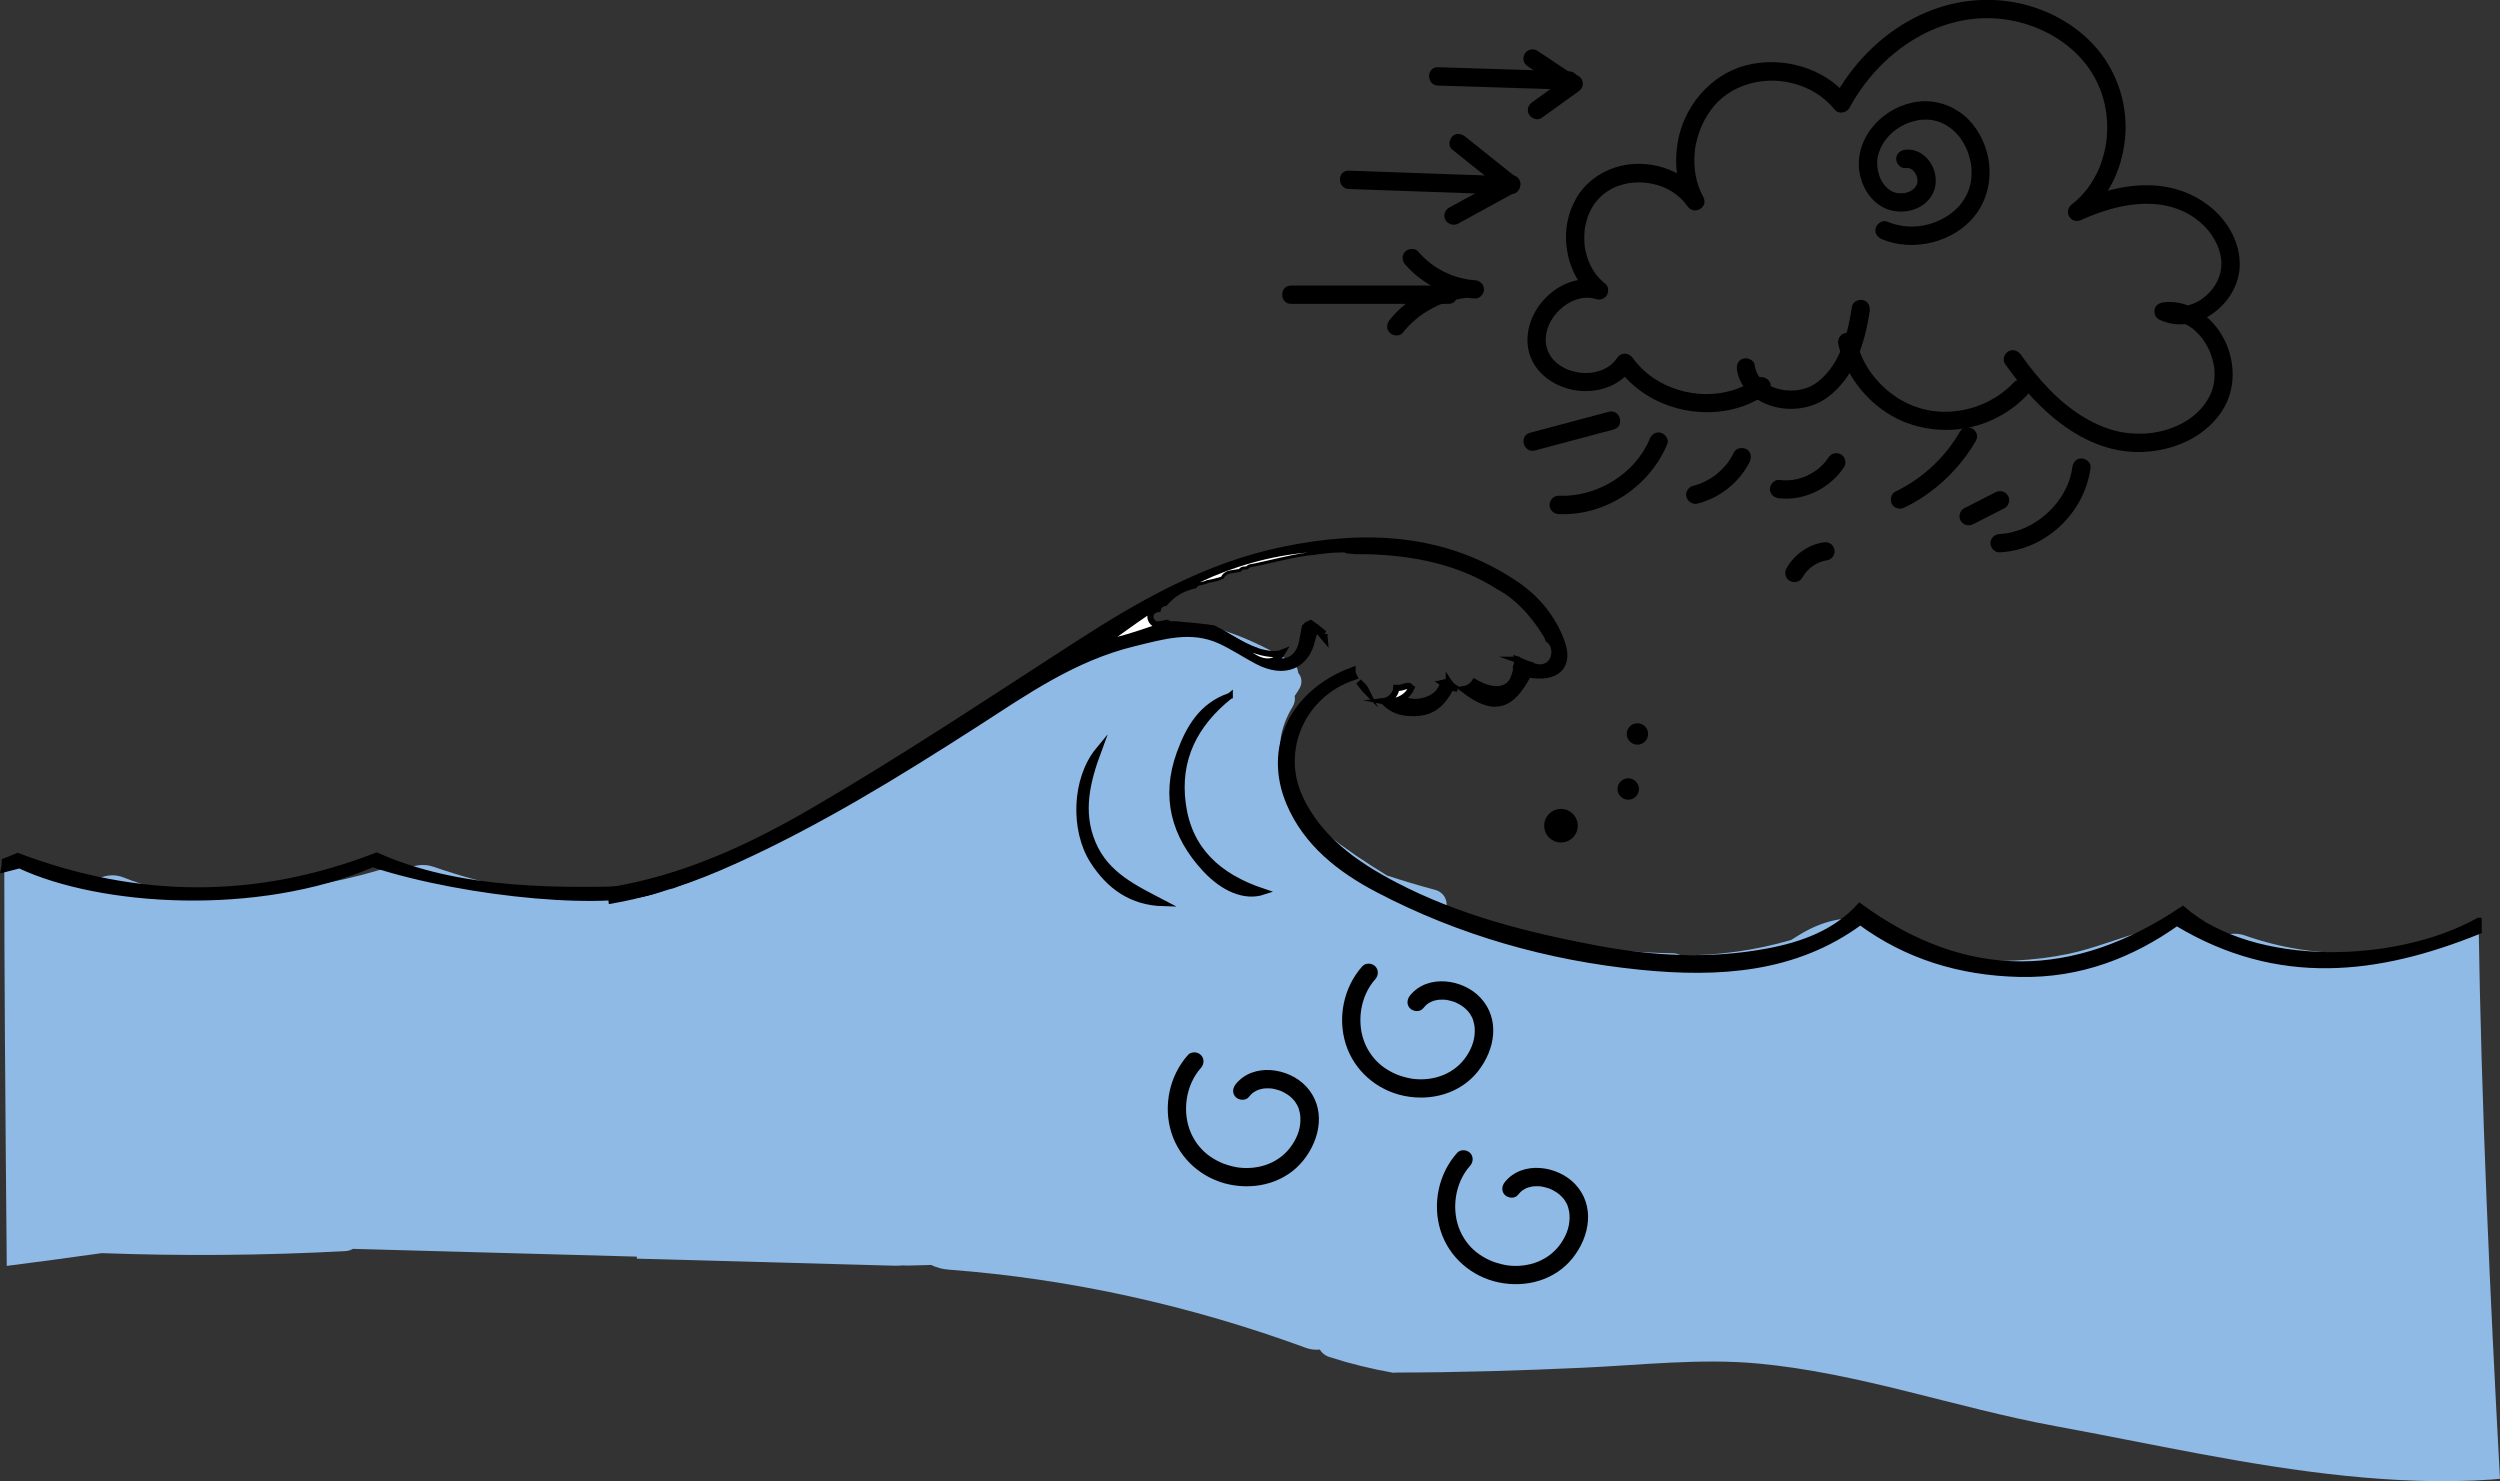 <?xml version="1.0" encoding="UTF-8"?>
<svg id="Layer_2" data-name="Layer 2" xmlns="http://www.w3.org/2000/svg" viewBox="0 0 817.35 484.25">
  <rect x="0" y="0" width="817.35" height="484.25" fill="#333333" stroke="none"/>
  <defs>
    <style>
      .cls-1, .cls-2, .cls-3 {
        stroke: #000;
        stroke-miterlimit: 10;
        stroke-width: 2px;
      }

      .cls-1, .cls-4 {
        fill: #fff;
      }

      .cls-2 {
        fill: #569ed8;
      }

      .cls-5, .cls-3 {
        fill: #000;
      }

      .cls-5, .cls-6, .cls-4 {
        stroke-width: 0px;
      }

      .cls-6 {
        fill: #8fbae5;
      }
    </style>
  </defs>
  <g id="Layer_1-2" data-name="Layer 1">
    <path class="cls-6" d="M205.93,328.51c-.93-11.66-1.99-23.3-3.07-34.95-2.16.2-4.31.38-6.47.59-18.5-1-36.9-4.59-54.69-10.78-3.38-1.17-7-.47-9.98,1.36-2.39-.89-5.05-1.07-7.69-.28-15.13,4.5-30.64,6.96-46.18,7.39-6.26-.57-12.54-.77-18.78-.47-2.46-.19-4.92-.43-7.38-.72-3.86-1.06-7.67-2.34-11.41-3.82-2.68-1.06-5.56-.76-8.15.38-4.35-1.02-8.68-2.19-12.97-3.54-1.72-.54-3.49-.63-5.21-.37-4.13-.95-8.31-1.65-12.55-2.01.01,19.28.08,38.57.21,57.85.16,24.91.38,49.82.6,74.73,10.36-1.33,20.71-2.71,31.06-4.17,26.53.98,53.08.76,79.58-.66,1-.05,1.85-.33,2.57-.74,31.93.87,63.87,1.75,95.8,2.62-1.54-27.49-3.1-54.97-5.3-82.41Z"/>
    <path class="cls-6" d="M456.69,448.74c20.32-.02,40.63-.66,60.93-1.58,18.99-.86,38.3-3.13,57.28-1.36,33.01,3.08,64.66,14.5,97.18,20.47,31.47,5.77,62.78,12.96,94.65,16.22,15.85,1.62,31.84,2.34,47.75,1.24.96-.07,1.91-.16,2.86-.26-3.29-60.78-6.07-121.58-7.01-182.44-.76.25-1.52.55-2.28.93-23.21,11.58-49.85,12.43-74.06,3.9-1.97-.7-4.03-.73-6-.28-1.17-.52-2.37-1.01-3.59-1.42-4.05-4.53-11.77-6.24-16.95-3.04-1.69,1.05-3.41,2.05-5.15,3.02-8.75,2.15-17.37,5.92-26.03,7.71-11.42,2.37-23.38,2.9-35.03,1.64-4.25-1.92-8.33-4.24-12.71-5.9-2.3-.87-4.64-1.42-7-1.74-2.67-2.03-5.61-3.66-8.9-4.6-8.67-2.49-17.16-.07-24.63,4.56-.82.51-1.61,1-2.4,1.5-11.74,3.42-23.78,5.1-36.06,5.03-.74-.41-1.63-.67-2.68-.68-20.97-.33-41.6-3.64-61.63-9.83-.21-.07-.42-.12-.63-.16-.71-.28-1.41-.56-2.12-.85-1.14-.76-2.45-1.33-3.95-1.66-1.88-.81-3.74-1.65-5.6-2.52.3-2.41-.81-4.95-3.85-5.75-5.26-1.39-10.46-2.96-15.62-4.66-6.93-4.19-13.63-8.77-20.01-13.71-1.4-1.09-2.96-1.4-4.4-1.19-6.95-8.77-11.32-19.61-10.3-30.27.61-3.42,1.84-6.68,3.79-9.88.77-1.27.95-2.51.74-3.63.38-.63.79-1.25,1.22-1.87,1.5-2.13,1.16-4.23-.08-5.73-.11-1.52-.93-2.99-2.71-3.96-12.07-6.5-25.09-13.19-39.23-12.06-3.74.3-7.3,1.15-10.57,2.51-12.47,2.52-23.77,8.68-34.44,15.62-7.23,4.71-14.23,9.76-20.97,15.14-6.6,3.28-13.03,6.87-19.28,10.62-24.45,14.66-47.69,32.43-74.92,41.72-.71.24-1.39.54-2.04.88-6.86.42-13.72.89-20.57,1.41,1.39,14.77,2.73,29.54,3.84,44.32,1.88,25.09,3.28,50.23,4.7,75.35,28.01.77,56.02,1.53,84.03,2.3.99.03,1.98,0,2.96-.09.82.04,1.64.06,2.48.03,2.25-.08,4.5-.14,6.75-.18,1.73.84,3.66,1.38,5.68,1.53,39.95,3,79.25,11.79,116.85,25.58,1.48.54,3.01.7,4.52.55.61,1.06,1.62,1.94,3.09,2.42,6.86,2.22,13.82,3.92,20.87,5.16.4-.04.8-.06,1.23-.06Z"/>
    <path class="cls-3" d="M510.48,209.64c-2.83-7.59-7.87-13.89-14.98-18.69-23.13-15.61-49.11-16.76-75.95-11.2-25.26,5.23-46.69,17.56-67.49,30.99-28.65,18.5-57.03,37.42-86.64,54.61-20.21,11.73-41.69,21.72-65.81,25.7.11,1.12.21,2.25.32,3.37,14.03-2.47,27.2-7.1,39.95-12.86,27.85-12.59,53.46-28.39,78.76-44.63,16.38-10.52,32.18-21.8,52.21-26.65,9.38-2.27,18.55-5.1,27.96-.84,4.27,1.94,8.14,4.57,12.28,6.75,8.82,4.64,16.12,1.61,18-7.35.22-1.06.62-2.11,1.19-3.76-.53-.37-1.06-.74-1.58-1.12-.06-.05-.12-.1-.18-.14-.71.35-1.33.74-1.91,1.17-.3,1.65-.57,3.16-.86,4.64-1.25,6.45-6.31,8.47-12.45,4.81-.92-.55-1.82-1.14-2.7-1.74-4.87-1.69-9.22-4.93-13.86-7.2-4.16-.74-8.41-1.07-12.59-1.3-2.39.29-4.79.8-7.21,1.54-5.7,1.74-11.4,3.46-17.61,4.5,5.22-3.34,10.35-6.78,15.67-9.99,1.46-.88,2.93-1.72,4.41-2.55.22-.19.48-.33.76-.41.31-.17.62-.33.93-.5,2.53-2.85,5.84-4.55,9.42-5.4.28-.43.72-.78,1.39-.93.7-.16,1.4-.33,2.1-.51.21-.14.43-.24.69-.29.84-.15,1.66-.34,2.49-.53.24-.06.48-.13.71-.19.48-.19.95-.38,1.43-.56.56-.97,1.55-1.7,3.08-1.93.9-.13,1.79-.28,2.68-.43.4-.49,1.01-.83,1.84-.83.19,0,.38-.02.58-.03.3-.34.69-.6,1.15-.68,6.78-1.23,13.98-3.47,21.06-4.09,3.12-.48,6.28-.77,9.5-.79.53,0,.96.14,1.31.36.85.04,1.69.1,2.52.23,1.21,0,2.42-.02,3.64,0,15.78.36,30.8,3.51,43.42,11.66,3.3,1.74,6.33,4.26,8.97,7.09.48.49.93,1,1.36,1.53,2.07,2.42,3.85,4.98,5.27,7.41.23.4.4.8.52,1.19,3.38,2.42,2.43,9.13-2.84,9.13-1.12,0-2.04-.31-2.77-.81-.34-.06-.68-.14-1.05-.28-1.19-.46-2.37-.95-3.55-1.44.11.86-.04,1.75-.38,2.57.13.98-.1,1.97-.58,2.84-.62,2.17-2.12,3.84-4.9,4.2-2.46.31-5.56-.8-8.03-2.28-.81,1.25-2.19,2.11-3.72,2.33,9.76,7.59,15.56,6.1,21.26-4.85,9.33,1.75,13.87-2.7,10.84-10.83Z"/>
    <path class="cls-3" d="M810.34,301.05c-26.64,14.87-73.55,16.29-96.69-3.73-35.35,23.71-70.59,24.59-105.66-.96-7.99,8.7-18.69,12.61-30.24,14.76-18.73,3.48-37.43,2.47-56.05-1.04-22.95-4.33-45.36-10.07-65.8-20.77-13.13-6.87-24.69-15.23-30.84-28.31-7.5-15.94.97-34.29,17.68-39.71-.38-.65-.55-1.4-.55-2.17-19.67,7.32-28.25,25.42-20.66,43.4,5.5,13.02,16.36,21.7,29.19,28.39,26.51,13.84,55.24,22.1,85.65,25.15,25.7,2.58,50.6.98,71.83-14.68,15.09,11.16,32.54,16.56,52.01,17.02,20,.47,36.98-6.45,51.46-16.71,33.32,20.09,65.78,15.98,98.71,2.7-.02-1.11-.03-2.23-.04-3.34Z"/>
    <path class="cls-3" d="M473.67,223.01c-.62.03-1.22.1-1.81.22-.7,2.5-2.27,4.55-5.53,5.65-3.88,1.31-7.38.5-10.45-1.98-.44.72-1.09,1.33-1.79,1.78-.5.32-1.11.51-1.74.6,1.83,1.97,4.18,3.48,7.84,3.78,6.96.58,11.01-1.82,14.45-8.9-.37-.34-.7-.73-.97-1.16Z"/>
    <path class="cls-3" d="M402.07,227.54c-11.47,9.17-17.36,20.63-15.38,35.34,1.99,14.8,11.36,23.68,26.31,28.65-6.06,1.99-13.05-1.04-19-7.47-10.08-10.89-13.47-23.5-8.32-37.72,2.99-8.24,7.24-15.69,16.39-18.79Z"/>
    <path class="cls-3" d="M380.37,295.28c-10.4-.26-17.74-5.54-23.06-13.89-6.38-10.03-5.93-26.69,1.86-36.13-3.7,9.98-6.3,19.97-1.96,30.38,4.37,10.49,13.87,14.78,23.16,19.64Z"/>
    <path class="cls-1" d="M446.39,225.27c-.14-.22-.29-.44-.44-.66-.03-.03-.06-.07-.09-.12-.31-.34-1.08-1.1-1.64-1.63.41.54.83,1.08,1.24,1.63.46.61.94,1.17,1.43,1.67-.15-.3-.32-.6-.5-.89Z"/>
    <path class="cls-1" d="M460.78,224.31c-.25-.3-2.53.45-2.71.49-.55.12-1.08.15-1.59.11-.02.25-.04.51-.1.78-.29,1.27-1.23,2.3-2.3,2.99-.54.35-1.23.56-1.93.63,1.55.33,3.19.2,4.92-.44,2.24-.84,3.59-2.22,4.39-3.94-.25-.18-.48-.38-.68-.62Z"/>
    <path class="cls-1" d="M473.67,223.01c-.69.03-1.36.11-2.02.25,1.51.94,3.23,1.68,4.85,1.95-1.18-.34-2.18-1.16-2.83-2.2Z"/>
    <path class="cls-1" d="M433.06,207.22c-.2-.13-.4-.28-.59-.45-1.17-1.05-2.5-1.89-3.77-2.81-.06-.05-.11-.1-.17-.15-.07.04-.14.08-.21.11.99.69,1.88,1.41,2.61,2.25.72.83,1.42,1.68,2.13,2.52-.05-.49-.05-.99,0-1.48Z"/>
    <path class="cls-4" d="M407.49,185.17c.3-.34.69-.6,1.15-.68,6.09-1.11,12.52-3.03,18.9-3.85-12.39,1.13-24.15,4.51-35.32,9.75.59-.14,1.19-.28,1.78-.43.21-.14.43-.25.69-.29.73-.13,1.45-.28,2.16-.45.79-.21,1.59-.43,2.38-.66.53-1.05,1.55-1.86,3.16-2.1.9-.13,1.79-.29,2.69-.44.4-.49,1.01-.82,1.83-.82.19,0,.39-.02.58-.03Z"/>
    <path class="cls-1" d="M383,204.14c-.58-.03-1.05-.22-1.42-.51-.98.2-1.97.39-2.97.51-1.35.17-2.5-1.28-2.5-2.5,0-1.45,1.14-2.31,2.46-2.49.2-.9.87-1.75,1.77-1.91.15-.03.3-.07.45-.1.01-.02.02-.04.04-.05.43-.5.89-.96,1.36-1.4-2.47,1.44-4.91,2.96-7.33,4.58-4.78,3.21-9.41,6.65-14.1,9.99,5.59-1.04,10.72-2.76,15.85-4.5,2.28-.77,4.55-1.31,6.8-1.59-.14,0-.28-.02-.42-.02Z"/>
    <path class="cls-1" d="M416.5,213.83c-7.45-.17-13.33-5.18-19.75-8.32-.75-.13-1.5-.27-2.26-.37,1.75.56,3.48,1.32,5.18,2.32,3.42,2,6.36,4.8,9.67,6.99,4.25,2.81,7.92,2.26,9.9-1.08-.78.32-1.68.48-2.75.46Z"/>
    <circle class="cls-3" cx="510.34" cy="269.96" r="4.5"/>
    <circle class="cls-3" cx="532.34" cy="257.96" r="2.5"/>
    <circle class="cls-3" cx="535.34" cy="239.96" r="2.5"/>
    <path class="cls-5" d="M574.37,123.75c-9.9,7-23.49,6.6-33.55.01-2.55-1.67-5.25-4.24-6.98-6.69-1.32-1.88-3.88-1.97-5.18,0-.15.23-.31.46-.47.68.31-.41.02-.04-.04.04-.32.38-.66.74-1.02,1.07-.16.15-.34.3-.5.45-.63.57.28-.19-.13.11-.43.31-.88.6-1.35.87-.39.22-.79.42-1.19.6-.47.21.66-.22-.15.06-.25.09-.51.18-.76.27-.43.14-.86.26-1.3.36-.18.04-.35.08-.53.12-.1.02-1.02.17-.68.13.45-.06-.44.04-.42.04-.27.02-.55.04-.82.06-.46.02-.92.03-1.37.01s-.92-.06-1.37-.09c-.59-.04-.15-.01-.02,0-.36-.05-.73-.12-1.09-.19-.9-.18-1.78-.43-2.64-.74-.17-.06-.34-.13-.51-.19.6.24-.22-.1-.28-.13-.49-.23-.97-.49-1.43-.76-.39-.23-.75-.48-1.12-.74-.47-.32-.13-.1-.03-.02-.21-.17-.41-.34-.61-.52-.33-.3-.65-.61-.95-.94-.15-.16-.29-.33-.44-.5-.13-.16-.11-.14.05.08-.11-.14-.21-.29-.31-.44-.25-.37-.49-.75-.7-1.15-.11-.2-.21-.4-.31-.61-.06-.13-.27-.68-.08-.17-.18-.49-.34-.99-.47-1.49-.08-.31-.14-.62-.19-.93.08.49-.04-.39-.04-.45-.29-4.01,1.5-7.73,4.45-10.6,1.64-1.59,3.63-2.83,5.69-3.47,1.36-.42,1.99-.52,3.19-.54,1.37-.02,1.82.05,3.26.49,1.27.38,2.73-.25,3.39-1.38.62-1.06.56-2.82-.47-3.64-1.91-1.52-3.16-2.96-4.27-4.87s-1.78-3.65-2.28-6.07c-.24-1.13-.28-1.44-.35-2.68s-.05-2.45.06-3.67c.02-.26.05-.53.09-.79-.08.56.09-.47.08-.46.09-.52.21-1.04.33-1.55s.28-1.02.44-1.52c.1-.3.2-.6.32-.9.03-.08.36-.87.18-.45.98-2.22,2.04-3.8,3.62-5.36,1.38-1.37,3.18-2.57,4.97-3.35.64-.28,1.95-.7,2.88-.94,1.25-.31,1.9-.42,2.9-.5,2.37-.19,4.45-.04,6.38.39,2.61.57,4.3,1.24,6.49,2.6,1.9,1.18,3.75,2.94,4.94,4.7,2.15,3.18,7.04.4,5.18-3.03-2.41-4.43-3.26-9.32-2.8-14.51.1-1.18.23-2,.54-3.36s.67-2.61,1.14-3.87c.79-2.17,2.08-4.56,3.61-6.67,5.9-8.14,16.75-11.15,26.35-8.83,5.66,1.37,10.48,4.22,14.22,8.8,1.21,1.48,3.86.97,4.71-.61,9.47-17.63,28.07-30.86,48.43-29.25,9.18.73,18.57,4.59,25.35,11.02s10.36,14.88,10.51,23.87c.02,1.35-.03,2.69-.14,4.04-.11,1.23-.19,1.84-.46,3.19s-.58,2.61-.98,3.89c-.2.64-.41,1.27-.64,1.89-.08.21-.16.42-.24.62-.08.21-.16.41-.25.62.06-.16.06-.14-.02.05-2.02,4.58-4.99,8.63-8.73,11.46-3.07,2.32-.53,6.81,3.03,5.18,11.53-5.27,25.98-8.34,37-.66,4.21,2.94,7.49,7.33,8.52,12.38.92,4.55-.67,9.07-4.09,12.43-1.82,1.79-3.88,3.05-6.3,3.71-.3.08-.6.15-.9.22-.2.04-.4.08-.61.11.29-.03.25-.03-.12,0-.61.05-1.22.07-1.84.04-.02,0-1.01-.1-.42-.02-.41-.06-.81-.15-1.21-.25-.84-.22-1.06-.3-1.65-.59l-1.51,5.59c.83-.11,1.66-.16,2.5-.13.18,0,1.08.08.89.06-.36-.04.22.04.3.05.23.04.46.09.69.14.37.09.73.19,1.09.3.22.07.44.15.66.23.07.03.61.24.29.11-.15-.06.63.3.79.39.38.2.75.41,1.11.63s.71.47,1.06.72c.39.28-.3-.25.07.05.15.12.3.24.44.37.66.57,1.28,1.18,1.87,1.83.26.29.52.59.76.9.31.39-.22-.31.07.1.12.16.23.32.35.48.51.74.98,1.5,1.4,2.29.19.35.37.71.54,1.07.09.18.17.36.25.55.2.46-.14-.35.05.12.33.84.62,1.7.85,2.58.21.78.37,1.57.5,2.36.09.56-.05-.71.03.25.02.2.04.4.05.6.03.45.05.9.06,1.35.04,3.29-.74,6-2.58,8.9-.96,1.51-1.93,2.64-3.39,3.98-1.33,1.22-2.43,2-4.12,2.96-3.12,1.78-6.48,2.86-10.26,3.42-3.09.46-7.37.33-10.51-.31-4.06-.83-7.9-2.45-11.47-4.55-8.55-5.03-15.33-12.66-21-20.69-.93-1.32-2.62-1.94-4.1-1.08-1.31.76-2.02,2.77-1.08,4.1,10.82,15.33,27,30.66,47.27,28.62,8.85-.89,17.38-4.72,22.8-11.97,5.1-6.82,5.54-15.56,2.25-23.26s-11.38-14.7-20.5-13.53c-1.33.17-2.51.81-2.89,2.2-.33,1.21.2,2.81,1.38,3.39,12.08,5.91,26.52-5.33,26.43-18.13-.05-6.79-3.47-13.18-8.45-17.67-5.43-4.89-12.21-7.49-19.46-7.99-9.32-.64-18.51,2.22-26.89,6.05l3.03,5.18c8.46-6.41,13.24-16.09,14.26-26.57s-2.21-20.99-8.93-29.11c-6.83-8.24-17.01-13.63-27.48-15.48-11.13-1.96-22.34-.06-32.38,5.08-11.26,5.77-20.53,15.35-26.5,26.45l4.71-.61c-7.79-9.54-21.44-13.31-33.22-10.31s-20.75,13.68-22.56,25.84c-1.03,6.93-.07,13.98,3.3,20.18l5.18-3.03c-6.18-9.15-18.55-12.93-28.97-9.52-5.36,1.75-9.94,5.34-12.71,10.28s-3.66,10.32-3.02,15.66c.75,6.24,3.53,12.29,8.51,16.27l2.92-5.01c-11.45-3.48-23.4,6.64-24.18,18.03s10.03,18.43,20.2,17.81c5.74-.35,11.06-2.93,14.27-7.79h-5.18c8.33,11.89,24,17.12,37.98,13.7,3.83-.94,7.54-2.59,10.76-4.86,1.32-.93,1.94-2.62,1.08-4.1-.76-1.31-2.77-2.02-4.1-1.08h0Z"/>
    <path class="cls-5" d="M567.88,120.92c1.27,8.47,10.21,12.92,18.07,12.76,4.2-.09,8.34-1.35,11.71-3.9,4.02-3.04,7.05-7.13,9.11-11.71,2.32-5.18,3.65-10.66,4.5-16.26.24-1.6-.4-3.23-2.1-3.69-1.42-.39-3.45.48-3.69,2.1-1.24,8.16-3.33,17.04-9.27,22.94-1.36,1.35-2.73,2.41-4.46,3.25-.17.08-.35.17-.52.24.12-.05.47-.18-.09.02-.36.13-.73.26-1.1.37-.83.25-1.69.44-2.56.56.55-.07-.08,0-.22.01-.19.01-.39.03-.58.04-.44.03-.88.04-1.31.03-.39,0-.78-.02-1.17-.05-.19-.01-.39-.04-.58-.05-.91-.06.55.12-.35-.04-.76-.14-1.5-.29-2.24-.5-.41-.12-.81-.26-1.21-.4-.07-.03-.61-.25-.29-.11s-.34-.16-.4-.19c-.82-.4-1.61-.86-2.34-1.41.42.32.05.03-.02-.03-.2-.18-.4-.35-.6-.54-.32-.31-.61-.63-.9-.97.38.44-.35-.51-.45-.68-.23-.38-.44-.77-.62-1.18.24.54-.17-.54-.21-.69-.14-.5-.24-1-.32-1.51-.24-1.6-2.26-2.49-3.69-2.1-1.72.47-2.34,2.08-2.1,3.69h0Z"/>
    <path class="cls-5" d="M601.02,112.6c2.25,9.72,8.78,18.3,17.39,23.3s19.81,6.07,29.52,2.73c5.56-1.92,10.66-5.07,14.71-9.36,2.65-2.81-1.58-7.06-4.24-4.24-6.09,6.44-14.79,9.86-23.53,9.58s-16.4-4.51-21.91-11.11c-2.99-3.58-5.08-7.9-6.14-12.49-.37-1.58-2.17-2.51-3.69-2.1-1.62.44-2.46,2.11-2.1,3.69h0Z"/>
    <path class="cls-5" d="M622.94,54.95c.3-.03.6-.04.9-.04-.13,0-.53-.15.07.01-.06-.01.84.26.47.12s.47.25.43.23c.66.39,1.03.81,1.42,1.47.16.26.31.53.42.82-.06-.14-.14-.39.03.14.07.25.14.49.19.74.12.54,0-.67.04.26,0,.2,0,.4,0,.61.03.77.16-.34-.04.4-.06.2-.1.39-.16.58.16-.45-.16.31-.21.41-.35.61-.86,1.13-1.48,1.52-.49.31-.7.41-.96.51-.49.18-1,.32-1.51.42-.3.06-1.9.05-2.18,0-.51-.1-1.03-.24-1.52-.44.13.06.38.19-.15-.09-.32-.17-.64-.35-.93-.55-3.35-2.26-4.56-7.32-3.87-10.74.76-3.75,3.14-6.99,6.16-9.07,1.86-1.29,3.33-1.99,5.34-2.56.51-.14,1.03-.27,1.55-.37.76-.15.34-.09,1.09-.16,1.05-.09,2.11-.09,3.16.01s-.28-.06.3.04c.26.04.52.09.78.15.52.11,1.04.26,1.54.42.41.14.87.32.9.33.52.23,1.03.5,1.52.79.45.26.88.54,1.3.84.24.17.39.28.85.68.78.68,1.49,1.43,2.15,2.23s-.15-.22.2.25c.15.21.3.42.45.64.29.43.57.87.83,1.32.46.8,1.01,1.95,1.18,2.4.73,1.9,1.23,4.1,1.34,5.64.3,4.18-.54,7.65-2.95,11.1s-6.67,6.13-10.99,7.3c-2.4.65-4.18.85-6.75.74-2.19-.1-4.56-.63-6.91-1.6-1.5-.62-3.3.67-3.69,2.1-.47,1.73.59,3.07,2.1,3.69,10.15,4.21,23.23,1.04,30.17-7.54s6.42-21.39-.54-30.04c-3.42-4.25-8.36-6.95-13.78-7.48s-10.99,1.42-15.25,4.69-7.54,8.28-8.14,13.91c-.65,6.03,2.13,12.8,7.54,15.85,5.6,3.16,13.98,1.46,16.74-4.74s-2.05-14.65-9.15-13.93c-1.61.16-3,1.26-3,3,0,1.5,1.38,3.16,3,3h0Z"/>
    <path class="cls-5" d="M470.13,27.98c14.3.45,28.6.9,42.9,1.34,3.86.12,3.86-5.88,0-6-14.3-.45-28.6-.9-42.9-1.34-3.86-.12-3.86,5.88,0,6h0Z"/>
    <path class="cls-5" d="M512.84,23.41c-3.43-2.29-6.86-4.58-10.29-6.86-1.31-.87-3.38-.3-4.1,1.08-.8,1.51-.32,3.17,1.08,4.1,3.43,2.29,6.86,4.58,10.29,6.86,1.31.87,3.38.3,4.1-1.08.8-1.51.32-3.17-1.08-4.1h0Z"/>
    <path class="cls-5" d="M512.98,24.75c-3.99,2.87-7.99,5.74-11.98,8.62-.65.47-1.16.99-1.38,1.79-.2.72-.11,1.67.3,2.31.81,1.26,2.74,2.06,4.1,1.08l11.98-8.62c.65-.47,1.16-.99,1.38-1.79.2-.72.11-1.67-.3-2.31-.81-1.26-2.74-2.06-4.1-1.08h0Z"/>
    <path class="cls-5" d="M440.98,61.79c17.16.61,34.31,1.21,51.47,1.82,3.86.14,3.86-5.86,0-6-17.16-.61-34.31-1.21-51.47-1.82-3.86-.14-3.86,5.86,0,6h0Z"/>
    <path class="cls-5" d="M496.17,58.35c-5.72-4.57-11.45-9.14-17.17-13.71-1.22-.98-3.06-1.28-4.24,0-1,1.09-1.31,3.2,0,4.24,5.72,4.57,11.45,9.14,17.17,13.71,1.22.98,3.06,1.28,4.24,0,1-1.09,1.31-3.2,0-4.24h0Z"/>
    <path class="cls-5" d="M492.58,57.59c-6.29,3.44-12.57,6.88-18.86,10.33-1.38.75-1.94,2.77-1.08,4.1s2.63,1.88,4.1,1.08c6.29-3.44,12.57-6.88,18.86-10.33,1.38-.75,1.94-2.77,1.08-4.1s-2.63-1.88-4.1-1.08h0Z"/>
    <path class="cls-5" d="M422.11,99.35h51.47c3.86,0,3.87-6,0-6h-51.47c-3.86,0-3.87,6,0,6h0Z"/>
    <path class="cls-5" d="M482.16,91.61c-.49-.03-.98-.08-1.47-.13-.54-.06.36.06-.18-.02-.22-.03-.43-.07-.65-.1-.92-.16-1.83-.36-2.72-.6-1.93-.52-3.32-1.05-4.95-1.87-3.44-1.73-6-3.73-8.53-6.64-1.06-1.22-3.15-1.09-4.24,0-1.21,1.21-1.07,3.02,0,4.24,5.73,6.6,14.06,10.54,22.75,11.11,1.62.11,3-1.45,3-3,0-1.71-1.38-2.89-3-3h0Z"/>
    <path class="cls-5" d="M478.72,91.49c-9.45,1.06-18.35,5.63-24.36,13.07-1.02,1.26-1.23,3.01,0,4.24,1.05,1.05,3.22,1.27,4.24,0,2.64-3.26,5.55-5.74,9.15-7.74,1.81-1,3.23-1.63,5.16-2.26.99-.32,1.99-.6,3.01-.83.94-.21,2.16-.41,2.79-.49,1.61-.18,3-1.25,3-3,0-1.48-1.38-3.18-3-3h0Z"/>
    <path class="cls-5" d="M501.83,147.28c8.58-2.29,17.16-4.58,25.74-6.86,3.73-.99,2.15-6.78-1.6-5.79-8.58,2.29-17.16,4.58-25.74,6.86-3.73.99-2.15,6.78,1.6,5.79h0Z"/>
    <path class="cls-5" d="M509.61,168.08c15.25.66,29.66-8.95,35.5-22.9.63-1.5-.68-3.3-2.1-3.69-1.73-.48-3.06.59-3.69,2.1-4.81,11.47-17.41,19.02-29.72,18.49-1.62-.07-3,1.43-3,3,0,1.68,1.37,2.93,3,3h0Z"/>
    <path class="cls-5" d="M555.07,164.62c7.25-1.84,13.66-6.95,16.99-13.67.69-1.4.42-3.31-1.08-4.1-1.35-.72-3.36-.43-4.1,1.08-.37.75-.78,1.49-1.23,2.2-.2.32-.42.64-.64.95-.11.16-.23.31-.34.46-.21.3.34-.41-.02.03-1.05,1.27-2.19,2.45-3.47,3.49-.11.09-.55.46-.02.03-.15.12-.31.23-.46.34-.34.25-.69.48-1.04.71-.67.44-1.37.84-2.08,1.2-.37.19-.75.37-1.14.54s-.03.09.08-.03c-.09.1-.52.2-.64.25-.79.29-1.59.54-2.41.75-1.52.39-2.59,2.17-2.1,3.69s2.06,2.51,3.69,2.1h0Z"/>
    <path class="cls-5" d="M581.66,162.89c8.32.96,16.74-3.31,21.28-10.25.86-1.32.31-3.37-1.08-4.1-1.5-.79-3.19-.33-4.1,1.08-.25.38-.51.76-.79,1.13.19-.24.1-.13-.04.04s-.3.35-.45.52c-.55.61-1.14,1.19-1.76,1.73-.17.15-.35.3-.53.44.33-.27,0,0-.16.11-.33.24-.67.48-1.02.7-.74.47-1.5.89-2.29,1.26-.05.02-.56.26-.27.13.33-.15-.34.14-.41.16-.39.15-.78.28-1.17.41-.83.26-1.68.47-2.54.62-.18.03-.36.06-.54.09.6-.09-.04,0-.16,0-.41.04-.82.06-1.23.08-.92.03-1.83-.02-2.74-.13-1.56-.18-3.07,1.51-3,3,.08,1.78,1.32,2.81,3,3h0Z"/>
    <path class="cls-5" d="M622.68,165.92c9.7-4.73,17.89-12.43,23.29-21.77,1.94-3.35-3.25-6.37-5.18-3.03-4.93,8.53-12.23,15.28-21.13,19.62-1.46.71-1.85,2.78-1.08,4.1.87,1.49,2.64,1.79,4.1,1.08h0Z"/>
    <path class="cls-5" d="M589.25,188.86c.2-.36.41-.7.64-1.04.1-.15.2-.29.31-.44.41-.55-.41.49-.05.06.49-.58,1.01-1.14,1.58-1.65.15-.14.31-.26.46-.4.44-.38-.6.43-.13.09.33-.24.66-.47,1.01-.69.65-.4,1.33-.75,2.03-1.05l-.72.3c1.04-.43,2.11-.74,3.22-.91.7-.11,1.45-.8,1.79-1.38.38-.64.54-1.59.3-2.31s-.68-1.43-1.38-1.79c-.76-.4-1.47-.44-2.31-.3-4.96.79-9.5,4.1-11.93,8.47-.76,1.37-.38,3.34,1.08,4.1s3.29.39,4.1-1.08h0Z"/>
    <path class="cls-5" d="M645.14,171.37c3.42-1.75,6.83-3.49,10.25-5.24,1.4-.72,1.92-2.8,1.08-4.1-.92-1.43-2.61-1.84-4.1-1.08-3.42,1.75-6.83,3.49-10.25,5.24-1.4.72-1.92,2.8-1.08,4.1.92,1.43,2.61,1.84,4.1,1.08h0Z"/>
    <path class="cls-5" d="M653.76,180.59c15.06-.78,27.79-12.86,29.74-27.71.21-1.61-1.53-3-3-3-1.8,0-2.79,1.39-3,3-1.49,11.34-12.33,21.12-23.74,21.71-1.62.08-3,1.32-3,3,0,1.56,1.37,3.08,3,3h0Z"/>
    <path class="cls-2" d="M496.01,215.69c.1.85-.05,1.74-.38,2.55.12.86-.05,1.73-.42,2.52.41-.72.68-1.55.74-2.44l.16-2.59s-.07-.03-.1-.04Z"/>
    <path class="cls-5" d="M445.38,315.93c-6.08,6.8-8.15,16.73-5.39,25.44s10.17,15.08,19.05,16.91c8.83,1.82,18.36-.74,24.11-7.95s7.32-17.24.87-24.14c-5.73-6.14-17.29-7.82-23.01-.74-1.02,1.26-1.23,3.01,0,4.24,1.05,1.05,3.22,1.27,4.24,0,.24-.3.49-.58.76-.85.14-.14.67-.61.53-.5-.13.1.55-.37.71-.46.19-.11,1.12-.57.62-.36.58-.25,1.21-.42,1.83-.55.18-.04.36-.07.54-.1-.56.09-.09.01.03,0,.42-.02.83-.05,1.25-.05.33,0,.66.02.99.04.19.01.38.03.56.06-.14-.02-.53-.11.05.02.75.17,1.49.33,2.22.58.18.06.36.13.54.2-.12-.05-.46-.21.08.04.31.14.61.29.9.45.34.18.67.38.99.59.19.12.99.73.67.46.52.43,1,.89,1.45,1.39.13.14.25.29.37.43-.3-.37,0,0,.05.08.24.35.47.72.68,1.09.07.12.45.93.25.45.17.4.3.83.42,1.25.26.93.36,1.49.4,2.2.2,3.32-.77,6.26-2.67,9.13-3.84,5.79-10.69,8.3-17.58,7.43-.28-.04-1.47-.26-2.1-.42-.9-.22-1.78-.49-2.65-.81-1.38-.51-2.94-1.33-4.35-2.28-2.74-1.85-4.96-4.51-6.38-7.69-3.02-6.78-1.84-15.71,3.21-21.35,1.08-1.21,1.19-3.05,0-4.24-1.1-1.1-3.16-1.21-4.24,0h0Z"/>
    <path class="cls-5" d="M476.38,376.93c-6.08,6.8-8.15,16.73-5.39,25.44s10.17,15.08,19.05,16.91,18.36-.74,24.11-7.95,7.32-17.24.87-24.14c-5.73-6.14-17.29-7.82-23.01-.74-1.02,1.26-1.23,3.01,0,4.24,1.05,1.05,3.22,1.27,4.24,0,.24-.3.49-.58.76-.85.14-.14.67-.61.53-.5-.13.1.55-.37.71-.46.19-.11,1.12-.57.62-.36.58-.25,1.21-.42,1.83-.55.18-.04.36-.07.54-.1-.56.09-.09.01.03,0,.42-.02.83-.05,1.25-.05.33,0,.66.02.99.04.19.01.38.03.56.06-.14-.02-.53-.11.05.02.75.17,1.49.33,2.22.58.18.06.36.13.54.2-.12-.05-.46-.21.08.04.31.14.61.29.9.45.34.18.67.38.99.59.19.12.99.73.67.46.52.43,1,.89,1.45,1.39.13.14.25.29.37.43-.3-.37,0,0,.05.08.24.35.47.72.68,1.09.07.12.45.93.25.45.17.4.3.83.42,1.25.26.93.36,1.49.4,2.2.2,3.32-.77,6.26-2.67,9.13-3.84,5.79-10.69,8.3-17.58,7.43-.28-.04-1.47-.26-2.1-.42-.9-.22-1.78-.49-2.65-.81-1.38-.51-2.94-1.33-4.35-2.28-2.74-1.85-4.96-4.51-6.38-7.69-3.02-6.78-1.84-15.71,3.21-21.35,1.08-1.21,1.19-3.05,0-4.24-1.1-1.1-3.16-1.21-4.24,0h0Z"/>
    <path class="cls-5" d="M388.38,344.93c-6.08,6.8-8.15,16.73-5.39,25.44s10.17,15.08,19.05,16.91,18.36-.74,24.11-7.95,7.32-17.24.87-24.14c-5.73-6.14-17.29-7.82-23.01-.74-1.02,1.26-1.23,3.01,0,4.24,1.05,1.05,3.22,1.27,4.24,0,.24-.3.49-.58.76-.85.14-.14.67-.61.53-.5-.13.1.55-.37.71-.46.19-.11,1.12-.57.62-.36.58-.25,1.21-.42,1.83-.55.18-.04.36-.07.54-.1-.56.09-.09.01.03,0,.42-.02.83-.05,1.25-.05.33,0,.66.02.99.04.19.01.38.03.56.06-.14-.02-.53-.11.05.02.75.17,1.49.33,2.22.58.18.06.36.13.54.2-.12-.05-.46-.21.08.04.31.14.61.29.9.45.34.18.67.38.99.59.19.12.99.73.67.46.52.43,1,.89,1.45,1.39.13.14.25.29.37.43-.3-.37,0,0,.05.08.24.35.47.72.68,1.09.07.12.45.93.25.45.17.4.3.83.42,1.25.26.93.36,1.49.4,2.2.2,3.32-.77,6.26-2.67,9.13-3.84,5.79-10.69,8.3-17.58,7.43-.28-.04-1.47-.26-2.1-.42-.9-.22-1.78-.49-2.65-.81-1.38-.51-2.94-1.33-4.35-2.28-2.74-1.85-4.96-4.51-6.38-7.69-3.02-6.78-1.84-15.71,3.21-21.35,1.08-1.21,1.19-3.05,0-4.24-1.1-1.1-3.16-1.21-4.24,0h0Z"/>
    <path class="cls-3" d="M123.14,279.75c-39.38,15.31-78.28,14.9-117.35.13-1.33.59-2.75,1.15-4.2,1.69,0,.88-.08,1.77-.26,2.63,1.69-.43,3.38-.86,5.07-1.31,26.22,12.34,77.64,15.82,115.41-.38,30.9,10.06,79.64,14.6,94.49,7.82-34.21,1.42-66.38,1.39-93.15-10.58Z"/>
  </g>
</svg>
